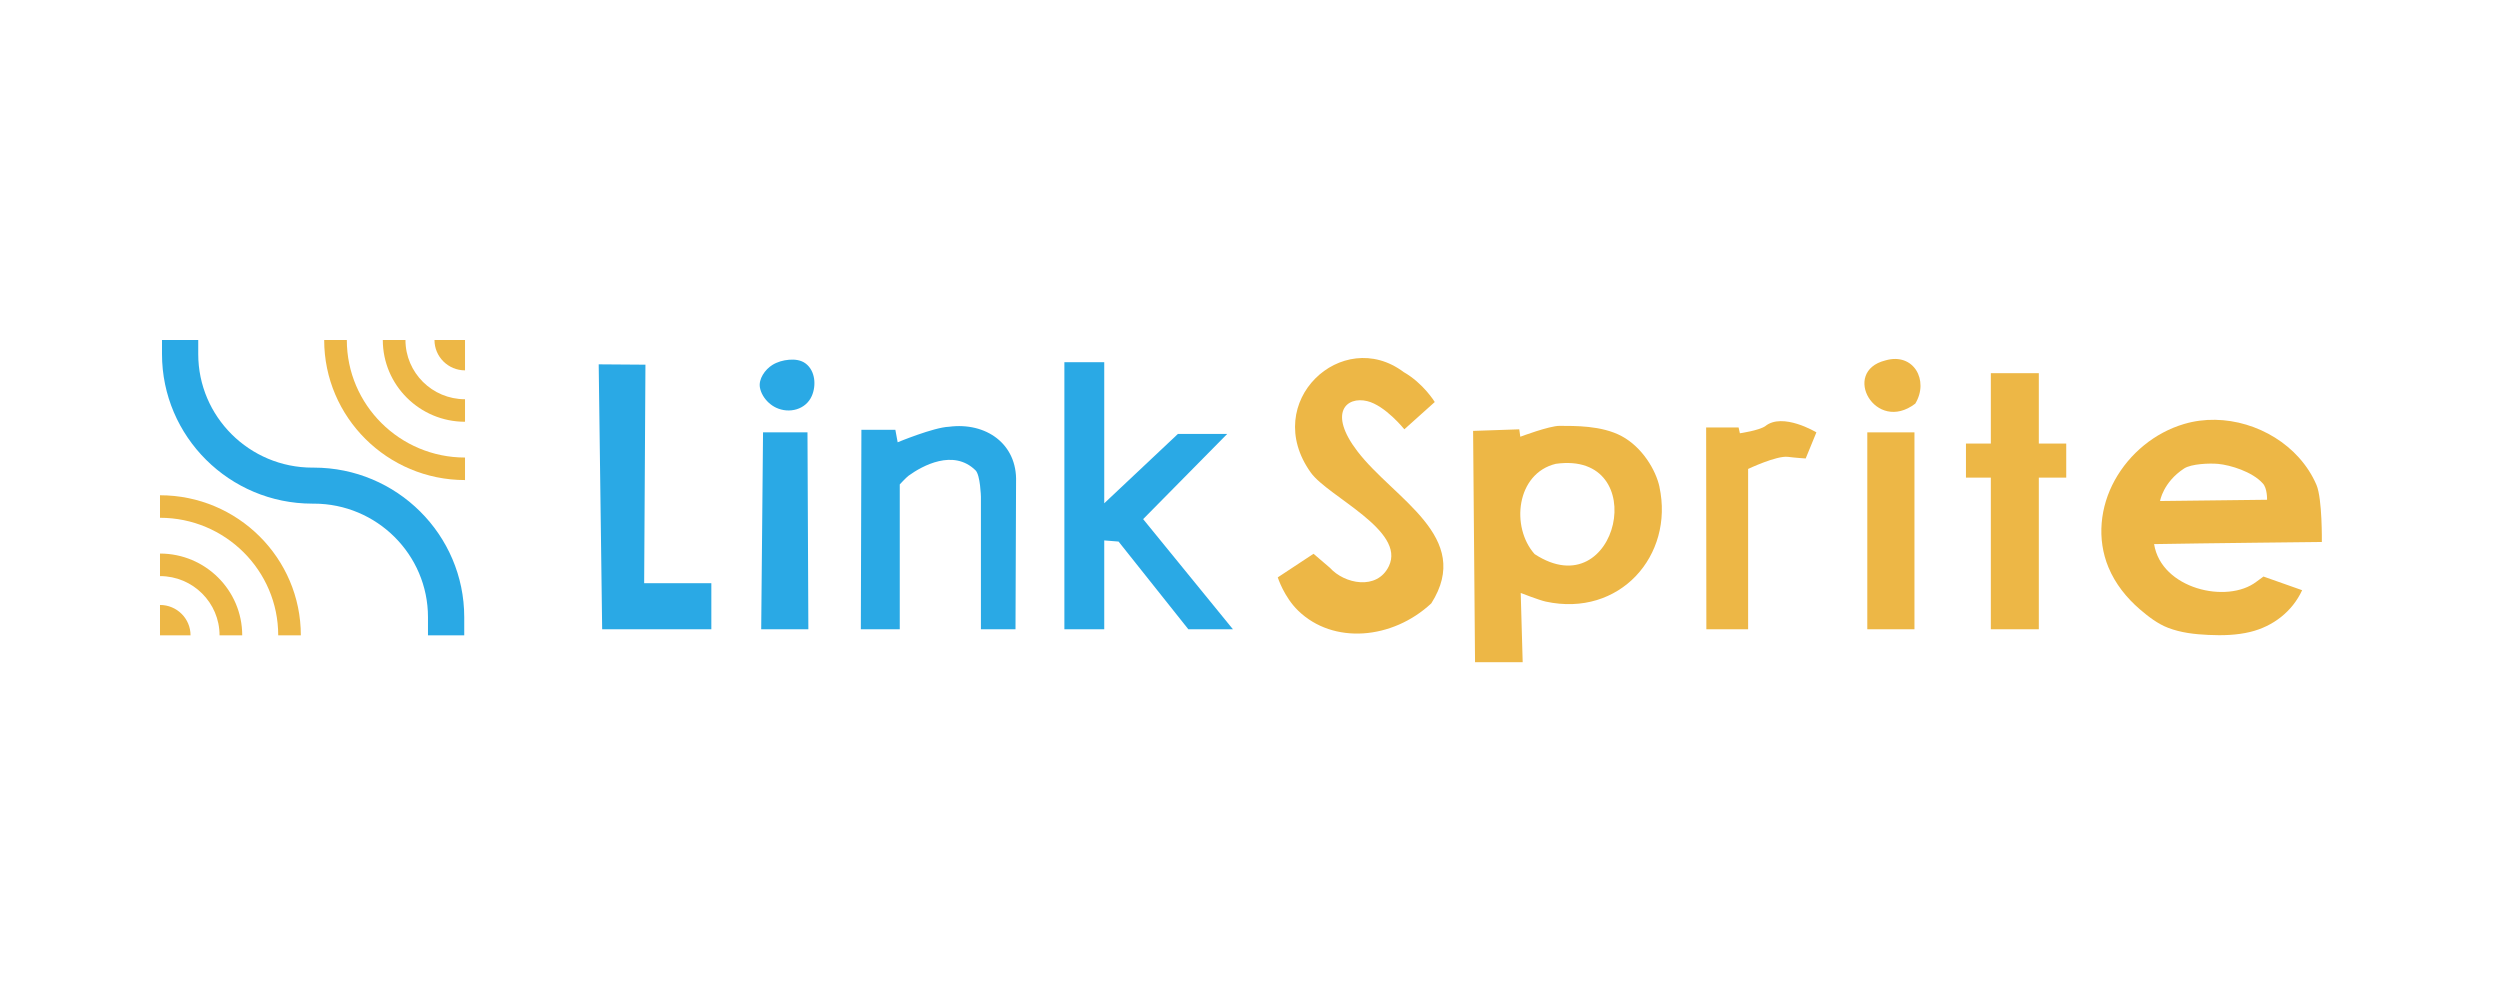 <svg width="125" height="50" viewBox="0 0 125 50" fill="none" xmlns="http://www.w3.org/2000/svg">
<g clip-path="url(#clip0_244_2391)">
<path d="M114.95 22.886C115.31 23.287 115.609 23.744 115.824 24.247C116.12 24.94 116.092 27.099 116.092 27.099C116.092 27.099 110.042 27.163 107.705 27.205C108.059 29.439 111.349 30.213 112.822 29.085C112.966 28.975 113.174 28.827 113.174 28.827L115.107 29.51C114.616 30.575 113.656 31.318 112.514 31.596C111.832 31.762 111.122 31.779 110.42 31.746C109.739 31.716 109.045 31.637 108.405 31.391C107.883 31.191 107.421 30.832 106.999 30.471C106.328 29.895 105.764 29.188 105.424 28.37C104.833 26.948 105.002 25.341 105.741 24.006C106.481 22.671 107.737 21.634 109.202 21.2C111.228 20.598 113.555 21.329 114.95 22.885V22.886ZM110.911 23.195C110.482 23.154 109.563 23.189 109.203 23.426C108.151 24.116 108.003 25.051 108.003 25.051L113.353 24.988C113.353 24.988 113.372 24.399 113.131 24.162C112.615 23.586 111.514 23.251 110.911 23.195Z" fill="#EDB746"/>
<path d="M82.972 24.345C83.711 27.777 80.985 30.882 77.284 30.079C76.961 30.009 76.036 29.648 76.036 29.648L76.134 33.11H73.752L73.655 21.545L75.963 21.466L76.015 21.837C76.015 21.837 77.468 21.29 77.976 21.293C78.709 21.299 80.072 21.261 81.092 21.812C82.113 22.363 82.792 23.503 82.974 24.344L82.972 24.345ZM77.79 23.191C75.807 23.672 75.531 26.36 76.731 27.705C80.909 30.433 82.641 22.513 77.79 23.191Z" fill="#EDB746"/>
<path d="M70.182 18.603C71.173 19.167 71.738 20.101 71.738 20.101L70.217 21.465C70.217 21.465 69.262 20.272 68.358 20.055C67.319 19.806 66.396 20.637 67.868 22.561C69.703 24.961 73.682 26.837 71.565 30.168C69.621 31.979 66.665 32.237 64.909 30.534C64.194 29.84 63.888 28.869 63.888 28.869L65.677 27.689C65.677 27.689 66.264 28.189 66.498 28.392C67.222 29.197 68.852 29.531 69.442 28.311C70.308 26.523 66.406 24.835 65.543 23.633C63.004 20.094 67.119 16.301 70.182 18.603Z" fill="#EDB746"/>
<path d="M55.212 18.109V25.164L58.894 21.698H61.359L57.157 25.956L61.646 31.463H59.417L55.928 27.078L55.212 27.021V31.463H53.219V18.109H55.212Z" fill="#2AA9E5"/>
<path d="M47.449 21.338C49.293 21.096 50.871 22.19 50.803 24.104L50.775 31.463H49.046V24.84C49.046 24.84 49.018 23.752 48.776 23.516C47.671 22.432 46.114 23.29 45.436 23.78C45.309 23.873 44.988 24.22 44.988 24.22V31.463H43.042L43.07 21.489H44.768L44.883 22.114C44.883 22.114 46.688 21.366 47.448 21.338H47.449Z" fill="#2AA9E5"/>
<path d="M32.272 18.234L32.208 29.16H35.567V31.463H30.108L29.935 18.217L32.272 18.234Z" fill="#2AA9E5"/>
<path d="M101.941 18.659V22.178H103.312V23.881H101.941V31.463H99.542V23.881H98.298V22.178H99.542V18.659H101.941Z" fill="#EDB746"/>
<path d="M88.263 21.307C89.135 20.6 90.82 21.618 90.82 21.618L90.284 22.924C90.284 22.924 89.762 22.89 89.402 22.843C88.833 22.77 87.406 23.447 87.406 23.447V31.463H85.318L85.307 21.373H86.93L86.994 21.664C86.994 21.664 87.947 21.526 88.265 21.307H88.263Z" fill="#EDB746"/>
<path d="M40.374 21.618L40.418 31.463H38.06L38.152 21.618H40.374Z" fill="#2AA9E5"/>
<path d="M95.723 21.618H93.365V31.463H95.723V21.618Z" fill="#EDB746"/>
<path d="M94.268 18.021C95.686 17.608 96.466 19.03 95.763 20.182C93.774 21.7 92.033 18.581 94.268 18.021Z" fill="#EDB746"/>
<path d="M38.15 19.781C38.077 19.659 38.025 19.526 37.998 19.388C37.913 18.951 38.256 18.474 38.612 18.252C38.864 18.094 39.159 18.011 39.456 17.987C39.743 17.963 40.051 18 40.281 18.175C40.767 18.542 40.819 19.271 40.591 19.796C40.292 20.48 39.466 20.695 38.805 20.385C38.541 20.261 38.303 20.044 38.15 19.782V19.781Z" fill="#2AA9E5"/>
<path d="M9.527 31.766H8V30.248C8.843 30.248 9.527 30.928 9.527 31.766Z" fill="#EDB746"/>
<path d="M12.111 31.766H10.978C10.978 30.134 9.642 28.805 8 28.805V27.678C10.267 27.678 12.111 29.512 12.111 31.766Z" fill="#EDB746"/>
<path d="M15.043 31.766H13.911C13.911 28.525 11.26 25.889 8 25.889V24.763C11.883 24.763 15.042 27.904 15.042 31.766H15.043Z" fill="#EDB746"/>
<path d="M23.211 31.766H21.399V30.858C21.399 27.729 18.839 25.182 15.691 25.182H15.619C11.473 25.183 8.1 21.828 8.1 17.704V17H9.912V17.704C9.912 20.834 12.472 23.381 15.62 23.381H15.692C19.838 23.381 23.212 26.735 23.212 30.86V31.767L23.211 31.766Z" fill="#2AA9E5"/>
<path d="M21.724 17H23.251V18.518C22.408 18.518 21.724 17.838 21.724 17Z" fill="#EDB746"/>
<path d="M23.251 21.088C20.984 21.088 19.14 19.254 19.14 17H20.273C20.273 18.633 21.608 19.962 23.251 19.962V21.088Z" fill="#EDB746"/>
<path d="M23.251 24.003C19.368 24.003 16.209 20.862 16.209 17H17.341C17.341 20.241 19.992 22.877 23.251 22.877V24.003Z" fill="#EDB746"/>
</g>
<defs>
<clipPath id="clip0_244_2391">
<rect width="108.094" height="16.11" fill="white" transform="translate(8 17)"/>
</clipPath>
</defs>
</svg>
